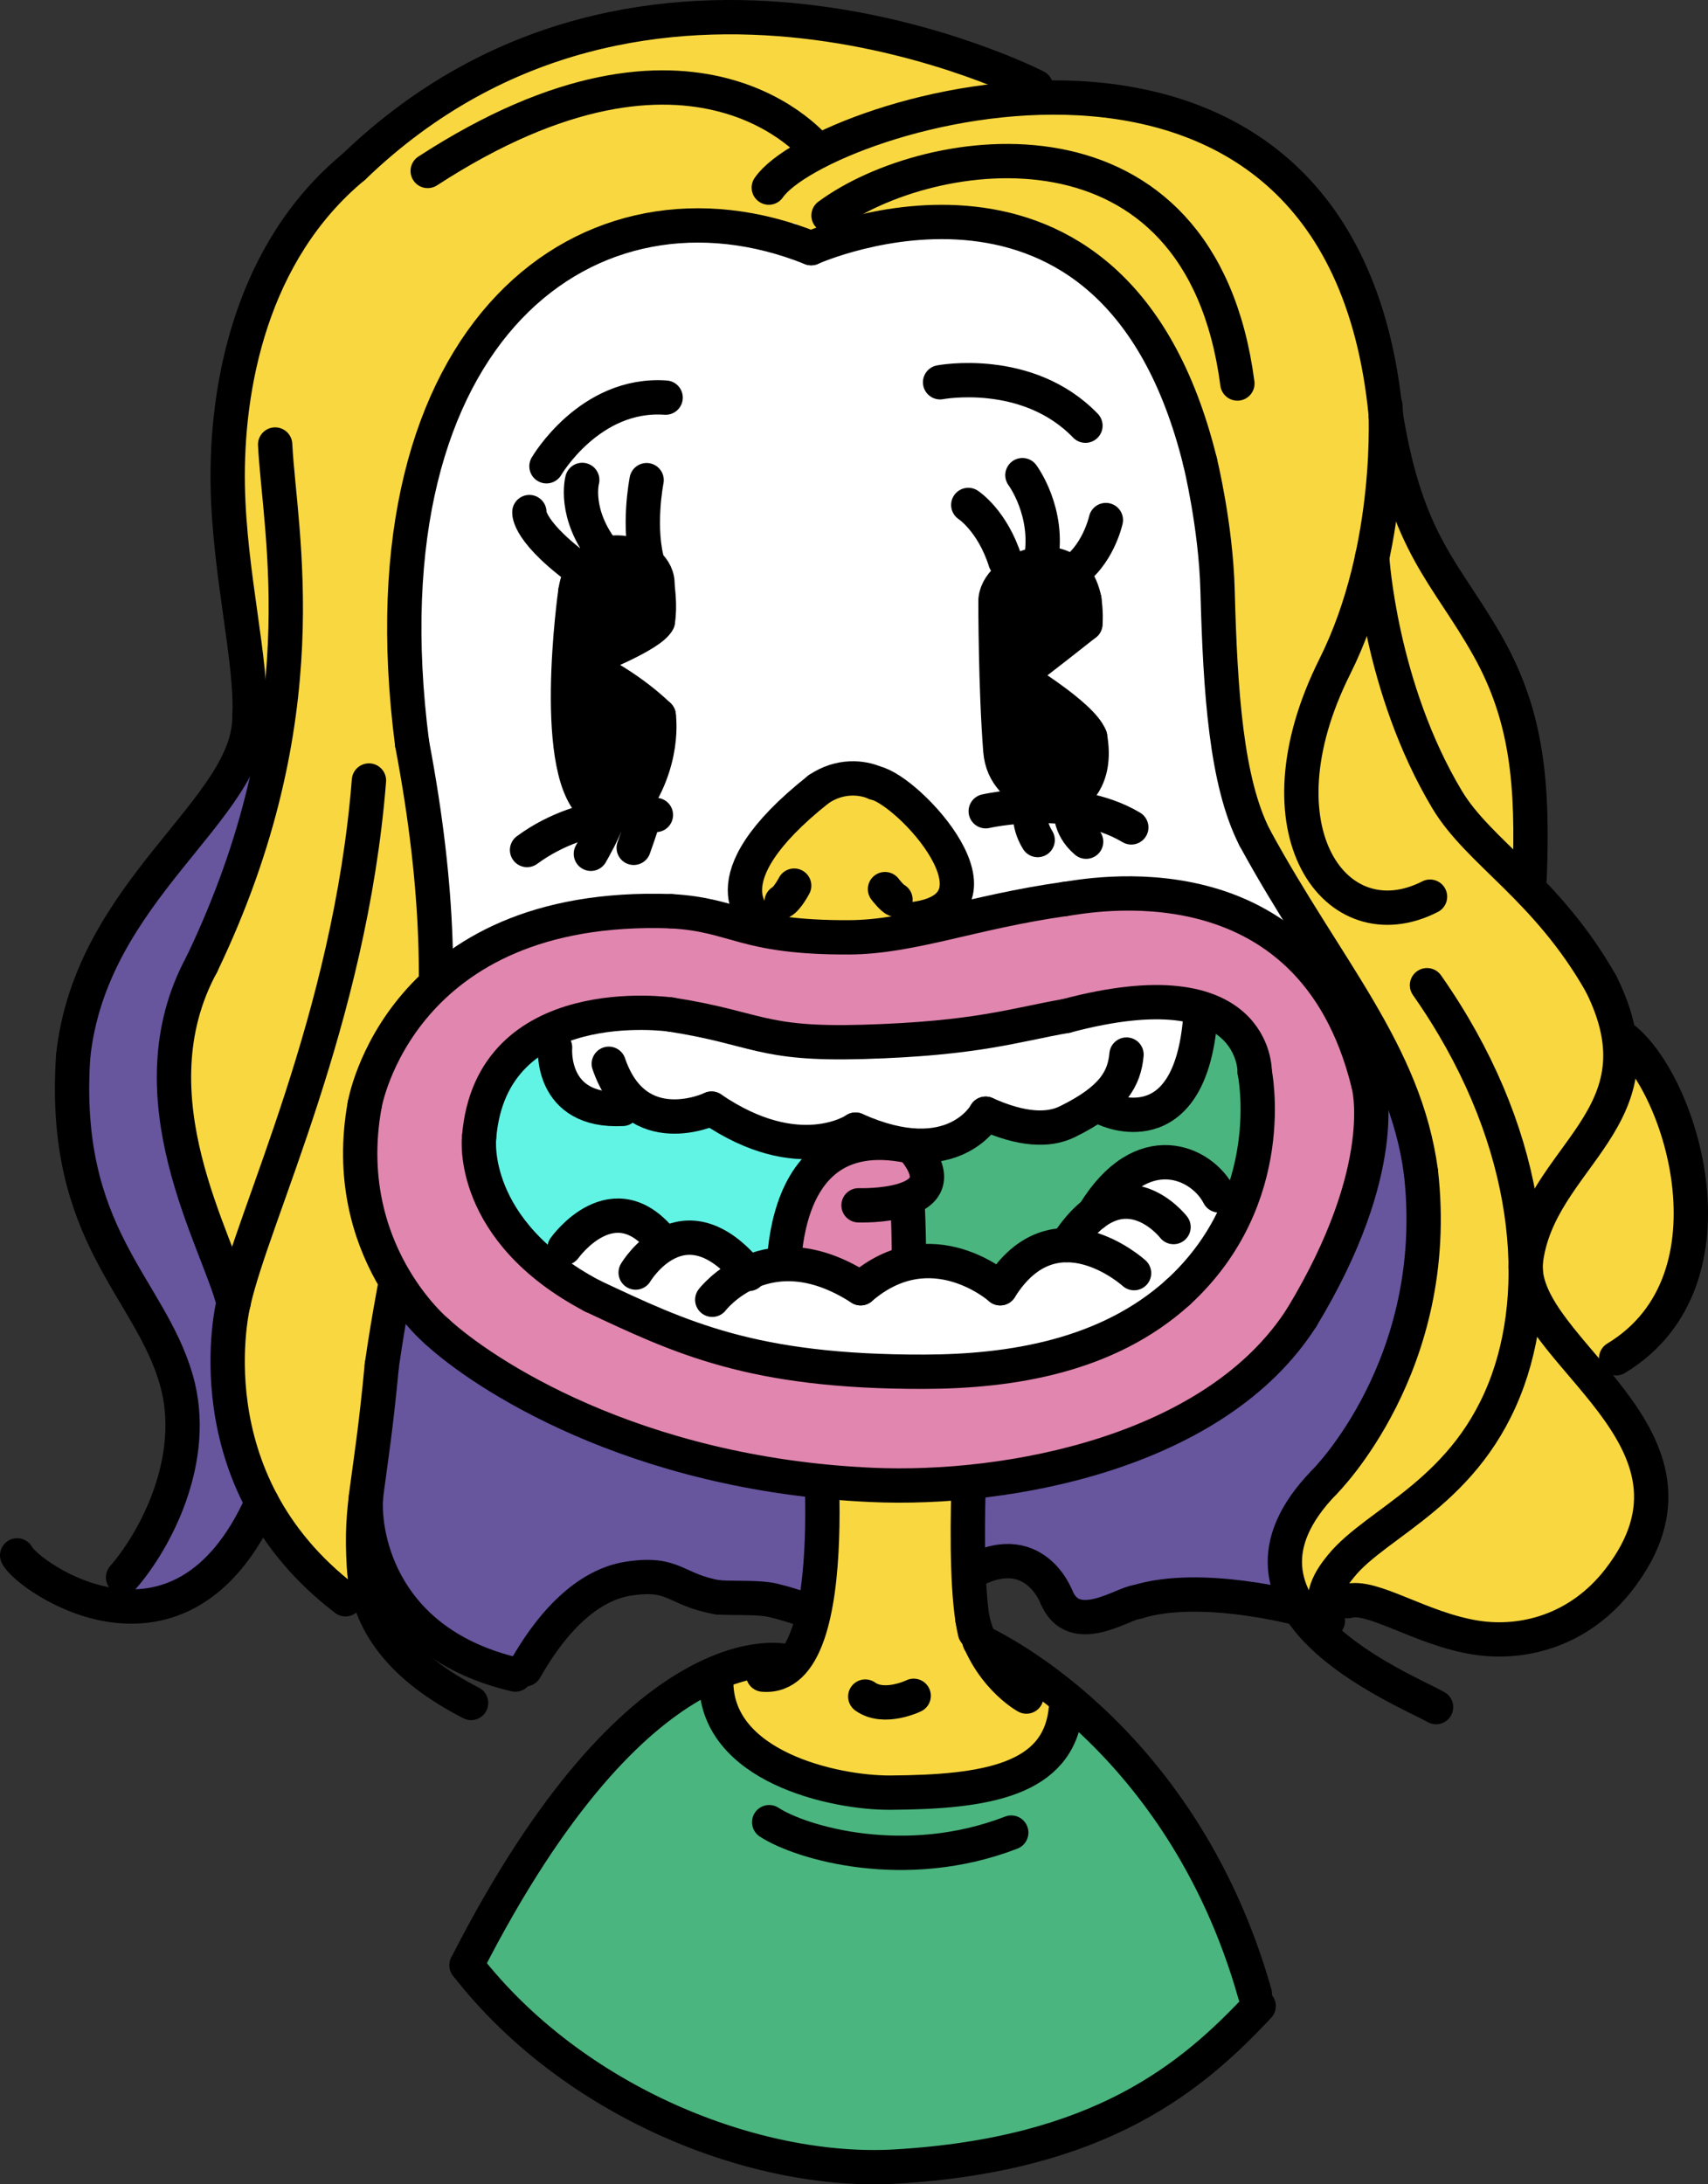 <svg version="1.1" xmlns="http://www.w3.org/2000/svg" xmlns:xlink="http://www.w3.org/1999/xlink" x="0px" y="0px"
	 viewBox="0 0 423.302 541.231" style="enable-background:new 0 0 423.302 541.231;" xml:space="preserve">
<rect x="0" y="0" width="423.302" height="541.231" fill="#333333" stroke="none"/>
<g id="n3301">
	<g>
		<path style="fill-rule:evenodd;clip-rule:evenodd;fill:#67559E;" d="M318.967,268.541l0.833-14.226l0.475-17.074l-1.57-14.853
			l0.187-13.289l-1.939-10.749l-0.631-10.94l1.147-16.428l-0.668-17.159l-2.787-15.065l-6.143-17.612l-7.169-13.283l-10.625-13.903
			l-14.665-13.465l-15.157-9.937l-14.662-7.131l-16.654-7.25l-8.577-8.17l-5.537-8.783l-4.312,6.15l-11.112,7.569l-12.816,6.053
			l-14.337,7.679l-15.918,9.722L139.73,88.156l-12.189,10.11l-14.085,14.226l-9.936,13.177l-7.442,14.358l-3.753,13.556
			l-0.948,14.263l-0.452,16.723l-0.274,13.599l-0.27,16.935l-2.601,11.365l-1.987,14.192l-0.841,18.029l0.254,7.973
			c0,0,34.884-3.295,80.732-4.846c7.517-0.254,15.19-13.445,22.284-17.276c12.747-6.885,23.586,22.683,31.784,30.749
			c8.396,8.26,15.922-13.991,22.581-13.781C269.656,262.361,296.323,264.452,318.967,268.541L318.967,268.541z"/>
		<g>
			<defs>
				<polygon id="SVGID_1_" points="107.253,310.549 121.852,300.367 133.161,292.689 149.321,290.842 163.942,293.197 
					175.477,294.149 170.079,274.432 174.182,257.563 189.006,282.288 195.006,276.288 209.006,282.288 224.754,235.355 
					238.846,251.578 246.445,267.421 249.444,277.933 245.527,288.594 246.17,292.973 260.802,289.04 276.12,287.394 
					294.387,289.578 310.4,297.016 320.346,305.996 329.255,319.348 334.073,330.641 337.54,325.102 336.259,308.11 
					331.386,289.713 325.766,279.1 329.616,259.353 333.464,227.35 334.713,194.245 333.375,165.407 329.346,136.238 
					321.538,105.556 310.555,78.211 296.945,55.042 276.644,33.286 254.586,20.678 231.691,43.489 210.259,44.739 194.898,41.004 
					168.011,32.595 149.367,35.773 134.544,48.767 120.513,67.062 107.993,92.631 99.633,118.037 94.054,143.908 91.439,165.227 
					90.392,185.47 90.82,214.083 85.887,263.213 88.887,284.213 95.118,290.107 				"/>
			</defs>
			<clipPath id="SVGID_2_">
				<use xlink:href="#SVGID_1_"  style="overflow:visible;"/>
			</clipPath>
			
				<rect x="35.797" y="-60.747" style="clip-path:url(#SVGID_2_);fill-rule:evenodd;clip-rule:evenodd;fill:#FFFFFF;" width="176.385" height="486.264"/>
		</g>
		
			<path style="fill-rule:evenodd;clip-rule:evenodd;fill:none;stroke:#000000;stroke-width:8.504;stroke-linecap:round;stroke-linejoin:round;stroke-miterlimit:22.926;" d="
			M212.525,45.395c0.201-2.482,1.278-2.39-2.692,72.113c-1.035,19.417-0.847,90.287-0.847,90.287"/>
		<path style="fill-rule:evenodd;clip-rule:evenodd;fill:#67559E;" d="M94.006,313.288c0,0-13-23-4-38s26.5-23.5,51-29.5
			s73,2.5,73,2.5l1,105c0,0-54,4-76-7S94.006,313.288,94.006,313.288z"/>
		<path style="fill-rule:evenodd;clip-rule:evenodd;fill:#4AB57E;" d="M249.006,352.288c9.5-1.5,49.5-2.5,62-37
			s20.961-30.747,7.961-46.747s-23.461-31.253-55.961-25.253s-53,2-53,2l1,113L249.006,352.288z"/>
		<g>
			<polygon style="fill-rule:evenodd;clip-rule:evenodd;fill:#67559E;" points="30.755,398.017 30.502,390.831 38.399,379.045 
				42.976,367.865 45.103,349.605 40.457,333.38 29.79,314.396 20.878,293.504 18.026,275.752 19.003,255.912 25.322,237.331 
				34.735,221.898 46.514,206.842 58.675,189.5 61.814,177.456 68.854,178.474 66.701,190.597 63.111,204.922 58.926,217.759 
				53.945,230.313 47.055,245.288 43.352,261.323 43.783,276.731 47.465,293.311 52.285,307.163 58.551,320.018 56.519,333.355 
				57.055,347.357 59.666,359.592 64.906,372.266 59.922,381.495 52.058,390.67 42.349,396.408 30.755,398.017 			"/>
			<path style="fill-rule:evenodd;clip-rule:evenodd;fill:#67559E;" d="M180.966,395.898l-13.793-3.775l-17.18,0.767l-11.903,9.309
				l-10.37,12.725l-21.22-8.707l-11-8.2l-5.385-20.818l3.726-31.023l4.023-27.323l6.706-36.073l3.181-31.871
				c0,0,43.749-44.717,220.997-13.785c5.446,8.754,10.194,16.835,10.194,16.835l9.519,20.74l3.293,13.037v18.456l-1.962,20.316
				l-5.974,16.91l-6.897,12.572l-8.762,11.308l-7.031,9.42l-2.604,8.476l3.561,13.412l-15.583-2.862l-13.474-0.589l-14.511,2.861
				l-9.016,2.655l-7.716-5.061l-7.859-8.058l-9.386,0.211l-8.829,4.991l-14.774,7.021l-13.527,1.085l-15.749-4.315L180.966,395.898z
				"/>
			<path style="fill-rule:evenodd;clip-rule:evenodd;fill:#F9D740;" d="M85.627,396.269l5.608-1.465l-1.238-11.552l1.735-20.044
				l2.588-21.688l5.775-23.499l2.141-21.981l3.713-22.711l2.013-25.058l-0.528-24.338l-2.49-22.962l-3.569-23.177l-1.323-22.892
				l0.715-18.013l3.592-21.991l6.602-19.327l9.921-16.765l11.273-11.727l14.005-8.692l18.895-4.999l16.798,0.586l8.587,1.981
				l6.47-0.656l6.589,4.934l11.537-4.252l16.643-2.586l17.364,1.972l15.056,6.526l12.414,9.959l9.034,10.903l5.948,9.519
				l5.939,12.073l4.101,10.389l-2.851,5.545l2.578,17.794l0.566,10.833l0.574,14.188l1.114,14.309l2.982,17.768l4.452,12.378
				l8.205,14.208l9.593,15.366l10.194,16.835l7.658,15.71l4.759,15.88l1.469,17.1l-1.644,17.524l-4.77,17.043l-7.603,15.737
				l-7.344,10.584l-8.668,10.34l-3.872,8.728l0.406,10.201l2.75,5.8l6.201-0.478l8.885-2.986l8.213,3.964l12.473,4.738l13.739,2.372
				l13.859-2.692l10.44-6.464l8.072-9.587l4.197-9.129l0.86-10.721l-3.702-11.312l-8.044-11.886l-3.575-4.323l6.829-3.554
				l11.343-10.571l4.932-10.123l2.229-13.953l-1.331-14.327l-4.897-15.322l-11.486-15.714l-4.539-12.802l-7.149-10.657
				l-10.662-11.842l0.226-13.082l-0.751-14.905l-2.19-13.466l-4.626-13.901l-6.685-12.076l-7.8-12.055l-6.584-12.559l-4.259-12.681
				l-2.956-16.026l-2.862-17.366l-5.746-19.305l-6.902-12.997l-12.745-14.111l-16.598-9.745l-17.351-4.689l-20.163-1.02
				l-10.323,0.88l-2.279-4.428l-11.693-4.459l-22.385-5.482l-19.347-2.152L177.72,5.654l-19.317,2.334l-18.12,4.552l-15.784,6.015
				l-14.389,7.33L98.914,32.94L87.689,41.33l-11.4,11.719l-7.478,11.449l-5.629,12.618L58.548,94.37l-1.58,11.537l-0.348,19.306
				l1.217,13.876l1.679,12.714l1.549,11.635l0.749,14.019l5.963,7.079l-2.871,13.225l-5.033,17.097l-4.816,12.837l-5.055,11.264
				l-4.628,11.306l-2.021,11.06l0.431,15.408c0,0,1.404,6.323,1.841,8.29c0.437,1.967,4.25,15.217,4.25,15.217l5.543,13.353
				l2.459,9.179l-1.358,10.586l0.536,14.002l2.611,12.235l4.067,10.376l6.331,10.529l7.714,8.959L85.627,396.269L85.627,396.269z"/>
			<path style="fill-rule:evenodd;clip-rule:evenodd;fill:#FFFFFF;" d="M108.056,241.896l-0.33-13.112l-1.537-16.33l-2.232-17.886
				l-2.583-16.773l-1.2-16.953l0.175-18.242l2.401-20.253l6.655-22.223l6.516-12.935l10.597-14.246l12.639-10.21l18.519-8.167
				l18.166-0.802l14.598,2.191l6.47-0.656l6.589,4.934l11.537-4.252l16.643-2.586l17.364,1.972l15.056,6.526l12.414,9.959
				l9.034,10.903l5.948,9.519l5.939,12.073l4.101,10.389l-2.851,5.545l1.289,8.896l1.48,12.555l0.693,16.119l1.024,15.117
				l1.836,13.319l2.834,12.62l7.211,15.746l6.762,11.435l6.934,11.035c-41.861-6.731-65.902,9.273-106.777,12.273
				s-66.438-20.975-114.219,1.513C108.056,241.896,108.056,241.896,108.056,241.896L108.056,241.896z"/>
			<g>
				<defs>
					<polygon id="SVGID_3_" points="103.837,299.216 108.255,290.533 117.173,278.996 131.772,270.315 143.081,263.77 
						159.24,262.195 173.861,264.203 185.396,265.014 189.006,269.288 196.006,269.288 209.006,262.288 216.006,264.288 
						220.006,258.288 229.006,261.288 248.765,228.72 256.365,242.227 259.364,251.189 255.447,260.278 256.09,264.011 
						270.722,260.659 286.039,259.255 304.307,261.117 320.319,267.458 330.266,275.115 339.175,286.498 343.993,296.127 
						347.46,291.404 346.178,276.917 341.305,261.232 335.686,252.184 339.536,235.348 343.383,208.063 344.633,179.839 
						343.294,155.252 339.266,130.384 331.458,104.225 320.475,80.911 306.865,61.158 286.564,42.61 264.506,31.86 242.067,27.485 
						219.513,27.46 201.034,61.488 173.17,56.551 155.837,61.217 140.503,63.217 130.433,71.406 117.913,93.205 109.552,114.866 
						103.973,136.923 101.359,155.099 100.312,172.357 100.739,196.752 102.661,221.892 104.524,246.099 105.037,261.568 
						103.628,270.716 100.24,281.821 98.558,293.892 103.837,299.216 					"/>
				</defs>
				<clipPath id="SVGID_4_">
					<use xlink:href="#SVGID_3_"  style="overflow:visible;"/>
				</clipPath>
			</g>
			
				<path style="fill:none;stroke:#000000;stroke-width:8.504;stroke-linecap:round;stroke-linejoin:round;stroke-miterlimit:22.926;" d="
				M205.333,53.396c24.938-18.375,92.146-28.495,101.333,41.63"/>
			
				<path style="fill:none;stroke:#000000;stroke-width:8.504;stroke-linecap:round;stroke-linejoin:round;stroke-miterlimit:22.926;" d="
				M202.56,37.241c0,0-29.893-38.215-96.56,5.119"/>
			
				<path style="fill:none;stroke:#000000;stroke-width:8.504;stroke-linecap:round;stroke-linejoin:round;stroke-miterlimit:22.926;" d="
				M201.034,61.488c0,0,74.966-33.795,96.374,52.873"/>
			
				<path style="fill:none;stroke:#000000;stroke-width:8.504;stroke-linecap:round;stroke-linejoin:round;stroke-miterlimit:22.926;" d="
				M190.534,46.487c12.75-18.562,141.655-59.253,152.905,56.247"/>
			
				<path style="fill:none;stroke:#000000;stroke-width:8.504;stroke-linecap:round;stroke-linejoin:round;stroke-miterlimit:22.926;" d="
				M343.347,100.487c0,0,2.336,34.93-12.536,64.673c-20.381,40.76,0.411,68.866,23.599,57.016"/>
			
				<path style="fill:none;stroke:#000000;stroke-width:8.504;stroke-linecap:round;stroke-linejoin:round;stroke-miterlimit:22.926;" d="
				M343.439,102.734c5.263,32.479,15.087,39.174,25.424,57.631c9.71,17.339,11.111,34.137,10.225,57.32"/>
			
				<path style="fill:none;stroke:#000000;stroke-width:8.504;stroke-linecap:round;stroke-linejoin:round;stroke-miterlimit:22.926;" d="
				M256.768,21.514c0,0-96.768-49.821-169.078,19.816"/>
			
				<path style="fill:none;stroke:#000000;stroke-width:8.504;stroke-linecap:round;stroke-linejoin:round;stroke-miterlimit:22.926;" d="
				M61.814,177.456c0.75-13.312-4.983-35.265-5.368-57.201c-0.424-24.214,5.637-57.774,31.243-78.925"/>
			
				<path style="fill:none;stroke:#000000;stroke-width:8.504;stroke-linecap:round;stroke-linejoin:round;stroke-miterlimit:22.926;" d="
				M18.127,261.831c4.312-41.438,43.989-61.199,43.688-84.375"/>
			
				<path style="fill:none;stroke:#000000;stroke-width:8.504;stroke-linecap:round;stroke-linejoin:round;stroke-miterlimit:22.926;" d="
				M30.502,390.831c7.875-9,18.824-29.286,13.205-48.918c-6.603-23.07-28.525-35.773-25.58-80.082"/>
			
				<path style="fill:none;stroke:#000000;stroke-width:8.504;stroke-linecap:round;stroke-linejoin:round;stroke-miterlimit:22.926;" d="
				M4.252,385.394c2.625,5.25,40.404,32.059,60.654-13.128"/>
			
				<path style="fill:none;stroke:#000000;stroke-width:8.504;stroke-linecap:round;stroke-linejoin:round;stroke-miterlimit:22.926;" d="
				M57.877,322.769c0,0-11.062,43.876,27.75,73.5"/>
			
				<path style="fill:none;stroke:#000000;stroke-width:8.504;stroke-linecap:round;stroke-linejoin:round;stroke-miterlimit:22.926;" d="
				M91.439,193.394c-4.688,59.25-28.743,107.688-33.562,129.375"/>
			
				<path style="fill:none;stroke:#000000;stroke-width:8.504;stroke-linecap:round;stroke-linejoin:round;stroke-miterlimit:22.926;" d="
				M68.189,110.144c1.125,22.125,11.437,67.126-18.188,128.813"/>
			
				<path style="fill:none;stroke:#000000;stroke-width:8.504;stroke-linecap:round;stroke-linejoin:round;stroke-miterlimit:22.926;" d="
				M57.877,322.769c-3.75-15.188-25.688-50.999-7.875-83.812"/>
			
				<path style="fill:none;stroke:#000000;stroke-width:8.504;stroke-linecap:round;stroke-linejoin:round;stroke-miterlimit:22.926;" d="
				M94.626,338.331c-2.896,30.924-5.391,33.767-4.435,49.809c0.838,14.076,9.519,25.053,26.561,33.817"/>
			
				<path style="fill:none;stroke:#000000;stroke-width:8.504;stroke-linecap:round;stroke-linejoin:round;stroke-miterlimit:22.926;" d="
				M102.126,184.206c14.062,74.062-0.375,104.25-7.5,154.125"/>
			
				<path style="fill:none;stroke:#000000;stroke-width:8.504;stroke-linecap:round;stroke-linejoin:round;stroke-miterlimit:22.926;" d="
				M201.034,61.488c-54.367-21.795-112.219,19.781-98.907,122.719"/>
			
				<path style="fill:none;stroke:#000000;stroke-width:8.504;stroke-linecap:round;stroke-linejoin:round;stroke-miterlimit:22.926;" d="
				M353.658,244.112c25.12,35.806,29.097,72.586,20.061,97.875c-9.912,27.743-32.329,34.941-41.326,45.991
				c-2.634,3.235-5.635,7.521-3.297,13.634"/>
			
				<path style="fill:none;stroke:#000000;stroke-width:8.504;stroke-linecap:round;stroke-linejoin:round;stroke-miterlimit:22.926;" d="
				M340.068,138.084c0,0,1.932,32.275,18.583,60.054c7.895,13.171,24.743,21.996,38.132,45.599"/>
			
				<path style="fill:none;stroke:#000000;stroke-width:8.504;stroke-linecap:round;stroke-linejoin:round;stroke-miterlimit:22.926;" d="
				M378.108,312.922c3-26.626,35.493-35.649,18.675-69.186"/>
			
				<path style="fill:none;stroke:#000000;stroke-width:8.504;stroke-linecap:round;stroke-linejoin:round;stroke-miterlimit:22.926;" d="
				M333.97,396.738c6.026-1.836,18.133,6.878,31.791,9.027c11.661,1.834,25.609-1.713,35.413-14.328
				c27.524-35.419-24.453-56.366-23.066-78.515"/>
			
				<path style="fill:none;stroke:#000000;stroke-width:8.504;stroke-linecap:round;stroke-linejoin:round;stroke-miterlimit:22.926;" d="
				M401.322,256.538c14.812,9.938,31.461,60.511-0.789,80.011"/>
			
				<path style="fill:none;stroke:#000000;stroke-width:8.504;stroke-linecap:round;stroke-linejoin:round;stroke-miterlimit:22.926;" d="
				M297.408,114.361c0,0,3.916,15.819,4.345,31.888c0.68,25.452,2.163,47.513,9.196,61.302"/>
			
				<path style="fill:none;stroke:#000000;stroke-width:8.504;stroke-linecap:round;stroke-linejoin:round;stroke-miterlimit:22.926;" d="
				M352.158,290.423c-3.938-29.625-23.356-50.058-41.209-82.873"/>
			
				<path style="fill:none;stroke:#000000;stroke-width:8.504;stroke-linecap:round;stroke-linejoin:round;stroke-miterlimit:22.926;" d="
				M328.158,367.299c0,0,29.438-29.062,24-76.876"/>
			
				<path style="fill:none;stroke:#000000;stroke-width:8.504;stroke-linecap:round;stroke-linejoin:round;stroke-miterlimit:22.926;" d="
				M355.908,422.987c-9.046-4.988-57.936-24.563-27.75-55.688"/>
			
				<path style="fill:none;stroke:#000000;stroke-width:8.504;stroke-linecap:round;stroke-linejoin:round;stroke-miterlimit:22.926;" d="
				M90.688,370.998c-0.703,10.311,4.219,36.238,37.032,43.926"/>
			
				<path style="fill:none;stroke:#000000;stroke-width:8.504;stroke-linecap:round;stroke-linejoin:round;stroke-miterlimit:22.926;" d="
				M177.97,395.799c-10.875-1.876-10.608-6.417-22.197-4.646c-8.138,1.244-17.222,7.659-25.615,22.459"/>
			
				<path style="fill:none;stroke:#000000;stroke-width:8.504;stroke-linecap:round;stroke-linejoin:round;stroke-miterlimit:22.926;" d="
				M207.408,400.862c-9.376-2.098-9.725-2.857-15.749-4.315c-3.484-0.844-8.741-0.473-13.688-0.747"/>
			
				<path style="fill:none;stroke:#000000;stroke-width:8.504;stroke-linecap:round;stroke-linejoin:round;stroke-miterlimit:22.926;" d="
				M237.783,391.299c0,0-15.656,12.094-30.375,9.562"/>
			
				<path style="fill:none;stroke:#000000;stroke-width:8.504;stroke-linecap:round;stroke-linejoin:round;stroke-miterlimit:22.926;" d="
				M261.783,395.612c0,0-6.187-16.5-24-4.312"/>
			
				<path style="fill:none;stroke:#000000;stroke-width:8.504;stroke-linecap:round;stroke-linejoin:round;stroke-miterlimit:22.926;" d="
				M281.845,396.924c-3.375,0.188-15.75,9.188-20.062-1.312"/>
			
				<path style="fill:none;stroke:#000000;stroke-width:8.504;stroke-linecap:round;stroke-linejoin:round;stroke-miterlimit:22.926;" d="
				M322.083,398.607c0,0-24.456-6.623-40.238-1.683"/>
		</g>
		<g>
			<polygon style="fill-rule:evenodd;clip-rule:evenodd;" points="146.06,198.854 143.683,194.674 141.866,187.861 140.927,179.028 
				140.793,169.801 141.303,159.109 142.195,149.737 143.592,142.968 146.331,139.176 152.309,136.907 159.202,138.694 
				162.137,141.65 163.072,146.31 163.196,152.708 160.985,156.007 153.306,160.265 146.63,163.164 146.876,165.844 
				152.538,169.038 158.817,173.447 163.252,177.286 163.253,183.064 162.101,189.028 160.426,193.629 157.038,199.634 
				154.089,201.96 150.774,202.379 146.06,198.854 			"/>
			<polygon style="fill-rule:evenodd;clip-rule:evenodd;" points="247.008,167.588 246.816,159.275 246.724,151.064 247.78,145.577 
				251.629,141.881 259.682,139.713 266.045,141.601 268.742,148.588 268.076,155.313 260.624,161.164 254.591,165.817 
				254.823,169.276 260.844,173.402 267.974,179.45 270.161,182.584 270.534,187.332 270.115,190.471 268.624,194.095 
				265.817,197.018 262.765,199.873 257.025,198.469 250.932,193.172 247.921,185.947 247.312,175.837 247.008,167.588 			"/>
			
				<path style="fill:none;stroke:#000000;stroke-width:8.504;stroke-linecap:round;stroke-linejoin:round;stroke-miterlimit:22.926;" d="
				M232.988,94.722c0,0,21.669-4.134,36.023,10.754"/>
			
				<path style="fill:none;stroke:#000000;stroke-width:8.504;stroke-linecap:round;stroke-linejoin:round;stroke-miterlimit:22.926;" d="
				M135.434,115.53c0,0,10.668-18.341,29.531-17.009"/>
			
				<path style="fill:none;stroke:#000000;stroke-width:8.504;stroke-linecap:round;stroke-linejoin:round;stroke-miterlimit:22.926;" d="
				M160.256,118.973c0,0-2.404,12.059,0.469,21.254"/>
			
				<path style="fill:none;stroke:#000000;stroke-width:8.504;stroke-linecap:round;stroke-linejoin:round;stroke-miterlimit:22.926;" d="
				M144.299,118.917c0,0-2.306,8.393,5.591,18.246"/>
			
				<path style="fill:none;stroke:#000000;stroke-width:8.504;stroke-linecap:round;stroke-linejoin:round;stroke-miterlimit:22.926;" d="
				M131.197,126.884c0,0-0.685,4.996,14.365,15.622"/>
			
				<path style="fill:none;stroke:#000000;stroke-width:8.504;stroke-linecap:round;stroke-linejoin:round;stroke-miterlimit:22.926;" d="
				M162.926,145.18c0.78-8.81-18.135-13.66-20.341,1.476"/>
			
				<path style="fill:none;stroke:#000000;stroke-width:8.504;stroke-linecap:round;stroke-linejoin:round;stroke-miterlimit:22.926;" d="
				M146.63,163.164c0,0,14.779-5.822,16.4-9.218"/>
			
				<path style="fill:none;stroke:#000000;stroke-width:8.504;stroke-linecap:round;stroke-linejoin:round;stroke-miterlimit:22.926;" d="
				M162.926,145.18c0,0,0.779,4.914,0.104,8.766"/>
			
				<path style="fill:none;stroke:#000000;stroke-width:8.504;stroke-linecap:round;stroke-linejoin:round;stroke-miterlimit:22.926;" d="
				M142.585,146.656c0,0-6.604,46.285,5.362,53.879"/>
			
				<path style="fill:none;stroke:#000000;stroke-width:8.504;stroke-linecap:round;stroke-linejoin:round;stroke-miterlimit:22.926;" d="
				M163.252,177.286c0,0,1.846,11.703-7.095,23.566"/>
			
				<path style="fill:none;stroke:#000000;stroke-width:8.504;stroke-linecap:round;stroke-linejoin:round;stroke-miterlimit:22.926;" d="
				M145.597,165.233c0,0,9.331,4.113,17.655,12.053"/>
			
				<path style="fill:none;stroke:#000000;stroke-width:8.504;stroke-linecap:round;stroke-linejoin:round;stroke-miterlimit:22.926;" d="
				M162.556,201.93c0,0-17.053-2.238-31.935,8.687"/>
			
				<path style="fill:none;stroke:#000000;stroke-width:8.504;stroke-linecap:round;stroke-linejoin:round;stroke-miterlimit:22.926;" d="
				M157.055,210.076c0,0,1.939-5.445,2.785-8.321"/>
			
				<path style="fill:none;stroke:#000000;stroke-width:8.504;stroke-linecap:round;stroke-linejoin:round;stroke-miterlimit:22.926;" d="
				M146.439,211.554c0,0,3.536-6.103,4.335-9.175"/>
			
				<path style="fill:none;stroke:#000000;stroke-width:8.504;stroke-linecap:round;stroke-linejoin:round;stroke-miterlimit:22.926;" d="
				M239.975,125.117c0,0,5.984,3.869,9.174,13.939"/>
			
				<path style="fill:none;stroke:#000000;stroke-width:8.504;stroke-linecap:round;stroke-linejoin:round;stroke-miterlimit:22.926;" d="
				M253.39,117.732c0,0,6.822,9.135,4.571,21.193"/>
			
				<path style="fill:none;stroke:#000000;stroke-width:8.504;stroke-linecap:round;stroke-linejoin:round;stroke-miterlimit:22.926;" d="
				M274.071,128.86c0,0-1.992,9.121-8.919,13.33"/>
			
				<path style="fill:none;stroke:#000000;stroke-width:8.504;stroke-linecap:round;stroke-linejoin:round;stroke-miterlimit:22.926;" d="
				M244.298,201.005c0,0,21.202-4.861,36.075,4.008"/>
			
				<path style="fill:none;stroke:#000000;stroke-width:8.504;stroke-linecap:round;stroke-linejoin:round;stroke-miterlimit:22.926;" d="
				M265.401,200.151c0,0-0.684,4.655,3.779,8.401"/>
			
				<path style="fill:none;stroke:#000000;stroke-width:8.504;stroke-linecap:round;stroke-linejoin:round;stroke-miterlimit:22.926;" d="
				M255.522,199.712c0,0-1.156,3.929,1.647,8.432"/>
			
				<path style="fill:none;stroke:#000000;stroke-width:8.504;stroke-linecap:round;stroke-linejoin:round;stroke-miterlimit:22.926;" d="
				M246.717,149.209c-0.276-8.354,18.907-16.117,22.025-0.622"/>
			
				<path style="fill:none;stroke:#000000;stroke-width:8.504;stroke-linecap:round;stroke-linejoin:round;stroke-miterlimit:22.926;" d="
				M268.984,154.596c0,0-13.968,11.059-16.826,13.007"/>
			
				<path style="fill:none;stroke:#000000;stroke-width:8.504;stroke-linecap:round;stroke-linejoin:round;stroke-miterlimit:22.926;" d="
				M268.742,148.588c0,0,0.506,3.365,0.242,6.008"/>
			
				<path style="fill:none;stroke:#000000;stroke-width:8.504;stroke-linecap:round;stroke-linejoin:round;stroke-miterlimit:22.926;" d="
				M246.717,149.209c0,0-0.012,21.307,1.204,36.737c0.5,6.336,4.559,8.833,9.103,12.522"/>
			
				<path style="fill:none;stroke:#000000;stroke-width:8.504;stroke-linecap:round;stroke-linejoin:round;stroke-miterlimit:22.926;" d="
				M252.158,167.603c0,0,15.947,9.586,18.003,14.981"/>
			
				<path style="fill:none;stroke:#000000;stroke-width:8.504;stroke-linecap:round;stroke-linejoin:round;stroke-miterlimit:22.926;" d="
				M265.817,197.018c0,0,6.331-3.467,4.344-14.434"/>
		</g>
		<path style="fill-rule:evenodd;clip-rule:evenodd;fill:#61F4E5;" d="M103.837,299.216c0,0-9.831-33.928,8.169-45.928s43-20,64-15
			s34,7,34,7l5,108c0,0-40,4-62-9S103.837,299.216,103.837,299.216z"/>
		<path style="fill-rule:evenodd;clip-rule:evenodd;fill:#4AB57E;" d="M241.006,240.288c3,0,27-11,49-6s41,9,36,39s-1,45-27,61
			s-84,19-84,19l-5-108L241.006,240.288z"/>
	</g>
</g>
<g id="n3302">
	<g>
		<g>
			<path style="fill-rule:evenodd;clip-rule:evenodd;fill:#4AB57E;" d="M264.13,423.748c1.512-1.778-1.996,7.083-1.996,7.083
				l-5.541,6.42l-9.604,4.325l-15.551,1.187l-14.81,1.278l-17.104-3.407l-11.545-5.618l-8.24-8.974l-3.053-11.176l-9.697,5.462
				l-9.59,7.588l-9.672,9.83l-7.918,9.704l-7.922,11.253l-7.781,12.622l-5.15,9.248l-3.326,6.362l9.121,10.387l12.508,11.08
				l17.723,11.649l15.479,7.372l20.555,6.505l18.695,2.816l21.367-0.653l15.238-2.247l19.793-5.4l12.732-5.5l12.297-7.38
				l12.428-10.096l8.379-8.407l-3.326-10.709l-5.08-13.115l-7.498-14.752l-8.775-13.346l-10.344-12.413L264.13,423.748
				L264.13,423.748z"/>
			<path style="fill-rule:evenodd;clip-rule:evenodd;fill:#F9D740;" d="M241.255,344.061c0,0-20.932-15.077-39,2.25
				c0.424,4.209,0.781,8.522,0.781,8.522l0.641,11.631l0.131,10.495l-0.207,6.897l-1.199,12.036l-2.195,9.091l-3.285,6.339
				l-5.418,3.511l-4.049-3.223l-7.498,1.937l-2.412,4.461l2.195,8.035l5.391,6.752l7.992,5.221l11.695,4.155l17.615,1.993
				l11.988-1.628l12.568-0.959l12.375-7.535l4.539-8.02l0.213-5.328l-7.977-6.067l-7.621-4.895l-6.889-5.296l-1.406-11.008
				l-0.363-13.104l0.207-12.925l0.553-13.098L241.255,344.061L241.255,344.061z"/>
			
				<path style="fill:none;stroke:#000000;stroke-width:8.504;stroke-linecap:round;stroke-linejoin:round;stroke-miterlimit:22.926;" d="
				M311.005,494.061c-18.562-65.625-68.25-87.375-68.25-87.375"/>
			
				<path style="fill:none;stroke:#000000;stroke-width:8.504;stroke-linecap:round;stroke-linejoin:round;stroke-miterlimit:22.926;" d="
				M115.63,486.936c42.938-84.188,78.938-75.375,78.938-75.375"/>
			
				<path style="fill:none;stroke:#000000;stroke-width:8.504;stroke-linecap:round;stroke-linejoin:round;stroke-miterlimit:22.926;" d="
				M214.442,420.373c4.688,3.375,12-0.188,12-0.188"/>
			
				<path style="fill:none;stroke:#000000;stroke-width:8.504;stroke-linecap:round;stroke-linejoin:round;stroke-miterlimit:22.926;" d="
				M190.63,451.498c7.924,5.175,33.779,12.73,59.993,2.582"/>
			
				<path style="fill:none;stroke:#000000;stroke-width:8.504;stroke-linecap:round;stroke-linejoin:round;stroke-miterlimit:22.926;" d="
				M241.011,401.212c3.27,13.654,13.369,19.161,13.369,19.161"/>
			
				<path style="fill:none;stroke:#000000;stroke-width:8.504;stroke-linecap:round;stroke-linejoin:round;stroke-miterlimit:22.926;" d="
				M241.63,404.436c-3.75-15.562-0.375-60.375-0.375-60.375"/>
			
				<path style="fill:none;stroke:#000000;stroke-width:8.504;stroke-linecap:round;stroke-linejoin:round;stroke-miterlimit:22.926;" d="
				M189.13,414.936c21.375,1.875,13.125-68.625,13.125-68.625"/>
			
				<path style="fill:none;stroke:#000000;stroke-width:8.504;stroke-linecap:round;stroke-linejoin:round;stroke-miterlimit:22.926;" d="
				M177.505,416.248c-0.357,21.508,29.248,28.009,43.125,27.932c23.955-0.134,41.627-3.182,43.5-20.432"/>
			
				<path style="fill:none;stroke:#000000;stroke-width:8.504;stroke-linecap:round;stroke-linejoin:round;stroke-miterlimit:22.926;" d="
				M115.63,486.936c26.549,34.147,71.793,51.905,106.326,49.889c50.811-2.966,73.488-22.138,89.988-39.764"/>
		</g>
	</g>
</g>
<g id="n3303">
	<g>
		<path style="fill-rule:evenodd;clip-rule:evenodd;fill:#E186AE;" d="M194.494,324.889l1.773-24.262l3.276-9.317l6.141-5.953
			l11.694-0.431l7.864,0.398l3.969,3.948c0,0,1.582,6.488,0.649,5.99c-0.934-0.498-4.918,3.325-4.918,3.325l0.976,6.792
			l-0.841,17.108l-8.438,2.681l-9.827,5.163l-6.13-3.373L194.494,324.889L194.494,324.889z"/>
		
			<path style="fill:none;stroke:#000000;stroke-width:8.504;stroke-linecap:round;stroke-linejoin:round;stroke-miterlimit:22.926;" d="
			M212.775,298.652c0,0,25.448,0.894,13.998-13.576"/>
		
			<path style="fill:none;stroke:#000000;stroke-width:8.504;stroke-linecap:round;stroke-linejoin:round;stroke-miterlimit:22.926;" d="
			M224.943,298.587c0,0,0.979,20.017-0.478,23.919"/>
		
			<path style="fill:none;stroke:#000000;stroke-width:8.504;stroke-linecap:round;stroke-linejoin:round;stroke-miterlimit:22.926;" d="
			M194.494,324.889c0,0-6.03-48.649,30.97-40.882"/>
	</g>
</g>
<g id="n3304">
	<g>
		<g>
			<path style="fill-rule:evenodd;clip-rule:evenodd;fill:#F9D740;" d="M188.169,228.099l-3.482-6.325l1.051-6.594l4.735-7.762
				l5.856-6.243l6.556-5.625l6.819-2.579l7.205,1.021l5.401,2.934l5.715,5.143l4.402,5.322l3.382,5.89l1.338,6.002l-1.106,3.787
				l-4.307,3.352l-5.477,1.33C226.257,227.753,204.41,234.876,188.169,228.099L188.169,228.099z"/>
			
				<path style="fill:none;stroke:#000000;stroke-width:8.504;stroke-linecap:round;stroke-linejoin:round;stroke-miterlimit:22.926;" d="
				M188.169,228.099c0,0-14.37-9.521,14.716-32.548"/>
			
				<path style="fill:none;stroke:#000000;stroke-width:8.504;stroke-linecap:round;stroke-linejoin:round;stroke-miterlimit:22.926;" d="
				M216.908,193.992c8.483,1.904,34.972,30.644,9.349,33.76"/>
			
				<path style="fill:none;stroke:#000000;stroke-width:8.504;stroke-linecap:round;stroke-linejoin:round;stroke-miterlimit:22.926;" d="
				M216.908,193.992c-3.117-1.384-8.657-2.078-14.024,1.558"/>
			
				<path style="fill:none;stroke:#000000;stroke-width:8.504;stroke-linecap:round;stroke-linejoin:round;stroke-miterlimit:22.926;" d="
				M219.332,220.308c0,0,1.731,2.251,2.597,2.597"/>
			
				<path style="fill:none;stroke:#000000;stroke-width:8.504;stroke-linecap:round;stroke-linejoin:round;stroke-miterlimit:22.926;" d="
				M196.825,219.442c0,0-1.731,3.289-3.116,3.982"/>
		</g>
		<path style="fill-rule:evenodd;clip-rule:evenodd;fill:#E186AE;" d="M338.613,266.551l-3.833-11.053l-7.126-12.38l-11.118-10.963
			l-15.581-7.713l-15.119-2.832l-14.813,0.198l-16.85,2.551l-12.562,2.658l-17.163,3.446l-13.947,1.787l-15.963-0.851l-14.73-3.321
			l-15.204-1.38l-11.633-0.666l-13.418,1.957l-19.682,7.3l-12.686,9.274l-10.412,13.16l-5.632,12.935l-1.861,14.186l1.123,12.767
			l3.822,12.325l6.751,11.816l9.95,10.467l14.443,9.997l13.59,7.223l19.962,8.032l18.62,5.26l18.016,3.323l17.767,1.737
			l19.756-0.013l19.875-2.314l15.485-3.489l13.688-4.591l10.901-4.989l12.205-7.622l9.731-8.578l7.685-9.807l5.794-10.383
			l5.079-11.192l4.509-14.23l1.666-10.597L338.613,266.551z M307.051,301.275c-11,16.333-25.667,37.667-60,38
			c-34.333,0.333-65.667,2-89.333-12.667c-23.667-14.667-43.333-23-39-52.667c0,0,2.667-20,21-21.333
			c18.333-1.333,42.667,6.667,56.667,6s65.333-5.667,81-9.333c15.667-3.667,28.667-2.333,31.667,7.667
			C312.051,266.942,318.051,284.942,307.051,301.275z"/>
		<polygon style="fill-rule:evenodd;clip-rule:evenodd;fill:#FFFFFF;" points="136.175,254.749 137.568,259.557 138.032,265.255 
			141.703,271.199 148.374,275.077 154.278,274.767 162.619,277.535 172.397,276.189 176.34,274.699 185.601,279.846 
			195.864,282.721 206.819,283.126 211.849,280.021 221.013,283.011 232.36,283.543 238.348,281.461 245.14,276.339 251.4,278.52 
			260.499,279.188 266.972,277.764 270.915,275.014 278.213,276.404 285.298,275.13 289.682,272.182 294.181,264.8 295.934,257.099 
			297.457,252.133 288.1,249.818 280.579,249.528 267.465,250.883 255.205,253.042 239.224,255.519 222.053,256.868 
			204.815,257.202 189.794,255.766 177.366,253.065 161.328,250.826 148.051,251.555 136.175,254.749 		"/>
		<polygon style="fill-rule:evenodd;clip-rule:evenodd;fill:#FFFFFF;" points="136.747,314.763 139.923,309.211 145.923,302.396 
			152.919,299.156 159.636,300.067 163.114,302.076 164.626,308.239 171.624,308.526 177.087,311.454 182.577,316.863 
			190.33,313.734 199.07,313.483 207.17,315.871 213.3,319.201 218.171,315.609 226.513,312.091 235.662,311.746 241.845,313.587 
			245.731,315.811 252.695,311.443 259.474,308.566 263.532,302.646 268.993,298.49 276.324,290.641 282.695,287.767 
			291.709,288.11 298.797,292.073 302.077,296.189 306.38,300.353 303.193,306.499 297.093,314.938 288.681,322.985 
			281.078,328.155 270.964,333.029 256.945,337.194 241.258,339.418 229.07,339.889 210.75,339.326 197.638,337.971 184.41,335.489 
			169.021,330.814 152.673,323.863 141.895,318.305 136.747,314.763 		"/>
		
			<path style="fill:none;stroke:#000000;stroke-width:8.504;stroke-linecap:round;stroke-linejoin:round;stroke-miterlimit:22.926;" d="
			M137.568,259.557c0,0-1.427,16.134,16.71,15.21"/>
		
			<path style="fill:none;stroke:#000000;stroke-width:8.504;stroke-linecap:round;stroke-linejoin:round;stroke-miterlimit:22.926;" d="
			M176.34,274.699c0,0-18.64,8.844-25.461-11.118"/>
		
			<path style="fill:none;stroke:#000000;stroke-width:8.504;stroke-linecap:round;stroke-linejoin:round;stroke-miterlimit:22.926;" d="
			M153.33,271.702"/>
		
			<path style="fill:none;stroke:#000000;stroke-width:8.504;stroke-linecap:round;stroke-linejoin:round;stroke-miterlimit:22.926;" d="
			M212.032,279.904c0,0-13.951,9.621-35.692-5.205"/>
		
			<path style="fill:none;stroke:#000000;stroke-width:8.504;stroke-linecap:round;stroke-linejoin:round;stroke-miterlimit:22.926;" d="
			M244.281,275.96c0,0-7.972,14.826-32.25,3.943"/>
		
			<path style="fill:none;stroke:#000000;stroke-width:8.504;stroke-linecap:round;stroke-linejoin:round;stroke-miterlimit:22.926;" d="
			M279.189,261.301c-0.544,5.836-3.175,11.022-14.712,16.655c-4.735,2.312-11.376,1.977-20.196-1.995"/>
		
			<path style="fill:none;stroke:#000000;stroke-width:8.504;stroke-linecap:round;stroke-linejoin:round;stroke-miterlimit:22.926;" d="
			M273.949,274.772c0,0,20.79,9.99,23.508-22.298"/>
		
			<path style="fill:none;stroke:#000000;stroke-width:8.504;stroke-linecap:round;stroke-linejoin:round;stroke-miterlimit:22.926;" d="
			M176.521,322.055c0,0,13.588-17.838,36.779-2.854"/>
		
			<path style="fill:none;stroke:#000000;stroke-width:8.504;stroke-linecap:round;stroke-linejoin:round;stroke-miterlimit:22.926;" d="
			M247.886,319.201c0,0-17.012-15.162-34.586,0"/>
		
			<path style="fill:none;stroke:#000000;stroke-width:8.504;stroke-linecap:round;stroke-linejoin:round;stroke-miterlimit:22.926;" d="
			M281.061,315.455c0,0-19.646-17.863-33.174,3.746"/>
		
			<path style="fill:none;stroke:#000000;stroke-width:8.504;stroke-linecap:round;stroke-linejoin:round;stroke-miterlimit:22.926;" d="
			M290.844,304.038c0,0-12.972-16.794-26.544,4.482"/>
		
			<path style="fill:none;stroke:#000000;stroke-width:8.504;stroke-linecap:round;stroke-linejoin:round;stroke-miterlimit:22.926;" d="
			M302.077,296.189c-4.167-8.206-19.02-15.146-30.991,4.531"/>
		
			<path style="fill:none;stroke:#000000;stroke-width:8.504;stroke-linecap:round;stroke-linejoin:round;stroke-miterlimit:22.926;" d="
			M139.923,309.211c0,0,12.301-17.328,24.703-0.972"/>
		
			<path style="fill:none;stroke:#000000;stroke-width:8.504;stroke-linecap:round;stroke-linejoin:round;stroke-miterlimit:22.926;" d="
			M157.539,315.312c0,0,11.648-19.665,28.056,0.333"/>
		
			<path style="fill:none;stroke:#000000;stroke-width:8.504;stroke-linecap:round;stroke-linejoin:round;stroke-miterlimit:22.926;" d="
			M90.378,273.764c0,0,8.515-50.304,75.914-47.985"/>
		
			<path style="fill:none;stroke:#000000;stroke-width:8.504;stroke-linecap:round;stroke-linejoin:round;stroke-miterlimit:22.926;" d="
			M263.947,222.747c4.333-0.483,60.876-12.665,75.189,45.844"/>
		
			<path style="fill:none;stroke:#000000;stroke-width:8.504;stroke-linecap:round;stroke-linejoin:round;stroke-miterlimit:22.926;" d="
			M166.292,225.779c16.306,0.892,17.612,6.593,44.209,6.471c15.37-0.07,30.659-6.307,53.446-9.503"/>
		
			<path style="fill:none;stroke:#000000;stroke-width:8.504;stroke-linecap:round;stroke-linejoin:round;stroke-miterlimit:22.926;" d="
			M108.315,329.954c0,0-24.459-20.157-17.937-56.19"/>
		
			<path style="fill:none;stroke:#000000;stroke-width:8.504;stroke-linecap:round;stroke-linejoin:round;stroke-miterlimit:22.926;" d="
			M339.136,268.591c0,0,5.979,20.692-16.487,57.796"/>
		
			<path style="fill:none;stroke:#000000;stroke-width:8.504;stroke-linecap:round;stroke-linejoin:round;stroke-miterlimit:22.926;" d="
			M108.315,329.954c11.052,10.167,48.331,35.279,107.614,37.969c34.318,1.558,85.535-8.222,106.719-41.537"/>
		
			<path style="fill:none;stroke:#000000;stroke-width:8.504;stroke-linecap:round;stroke-linejoin:round;stroke-miterlimit:22.926;" d="
			M166.201,251.377c21.741,3.389,22.053,7.52,47.667,6.783c28.277-0.813,37.689-4.235,50.35-6.426"/>
		
			<path style="fill:none;stroke:#000000;stroke-width:8.504;stroke-linecap:round;stroke-linejoin:round;stroke-miterlimit:22.926;" d="
			M310.963,265.647c0,0,0.681-26.565-46.744-13.914"/>
		
			<path style="fill:none;stroke:#000000;stroke-width:8.504;stroke-linecap:round;stroke-linejoin:round;stroke-miterlimit:22.926;" d="
			M166.201,251.377c0,0-44.57-6.422-47.469,30.503"/>
		
			<path style="fill:none;stroke:#000000;stroke-width:8.504;stroke-linecap:round;stroke-linejoin:round;stroke-miterlimit:22.926;" d="
			M118.733,281.88c0,0-2.718,23.011,28.083,39.244"/>
		
			<path style="fill:none;stroke:#000000;stroke-width:8.504;stroke-linecap:round;stroke-linejoin:round;stroke-miterlimit:22.926;" d="
			M310.963,265.647c0,0,6.522,31.217-19.024,54.585"/>
		
			<path style="fill:none;stroke:#000000;stroke-width:8.504;stroke-linecap:round;stroke-linejoin:round;stroke-miterlimit:22.926;" d="
			M146.815,321.124c21.806,10.215,39.457,18.873,82.255,18.765c21.66-0.054,45.447-3.9,62.869-19.657"/>
	</g>
</g>
</svg>
